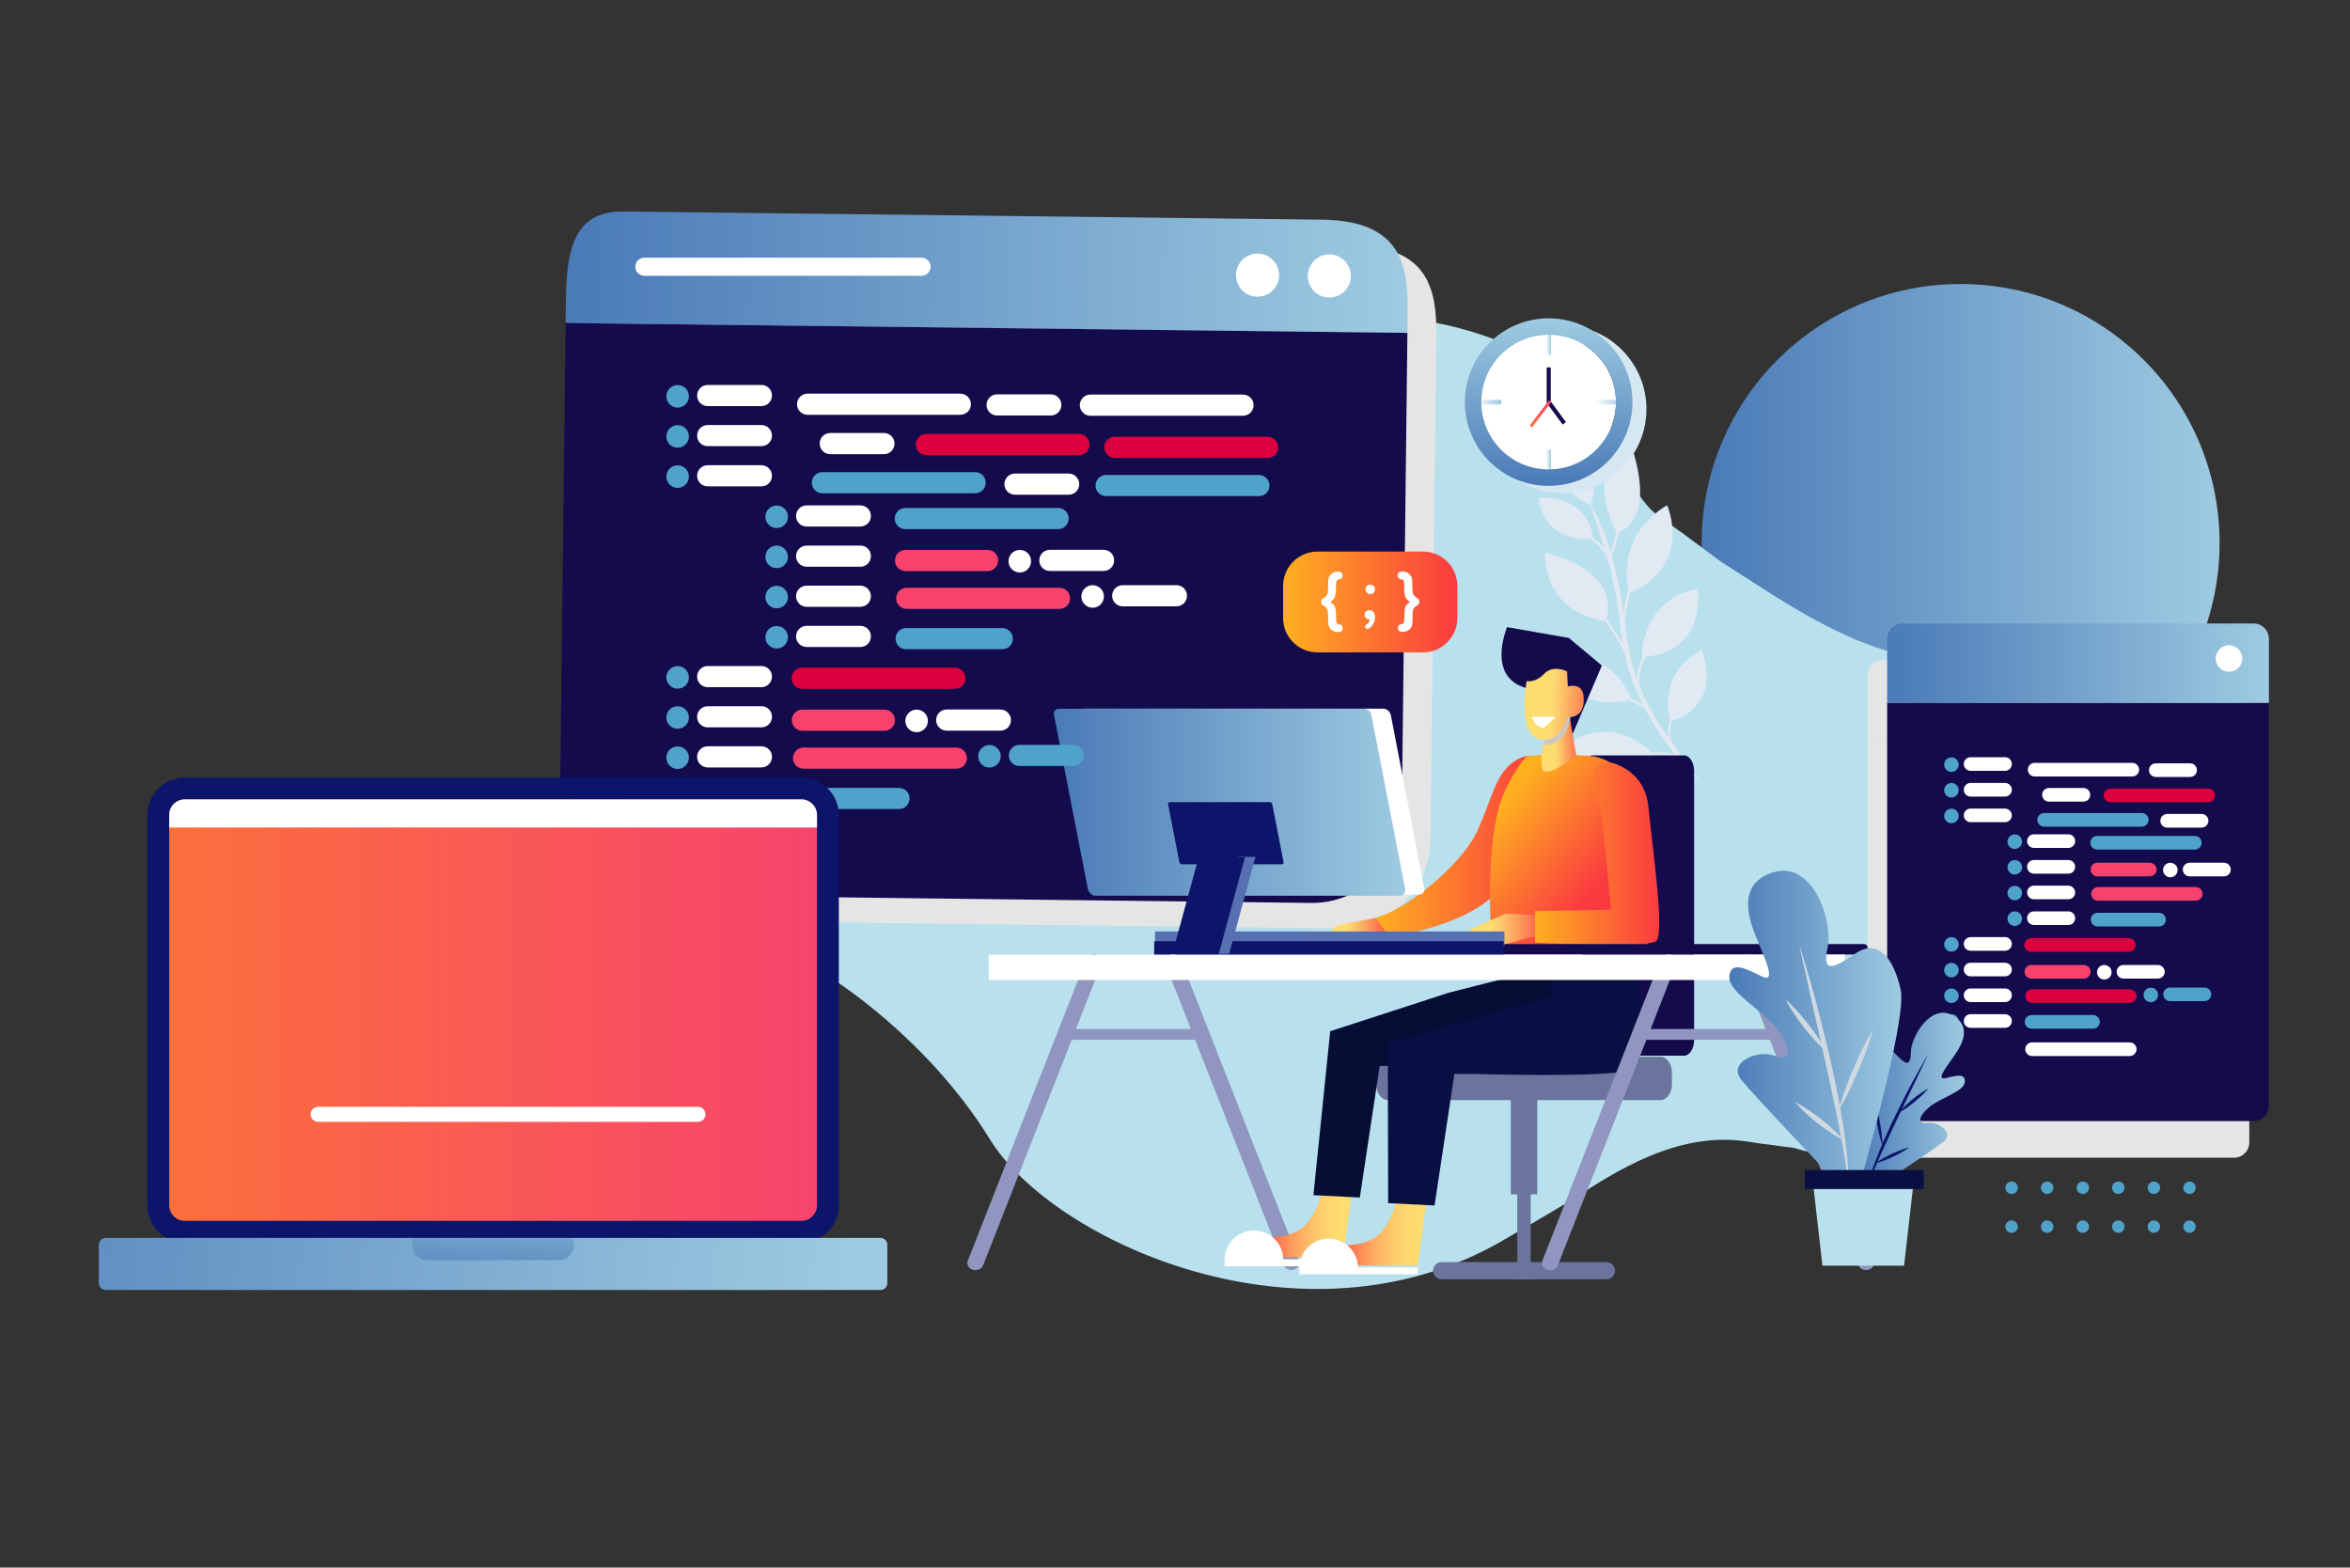 <?xml version="1.0" encoding="utf-8"?><svg xmlns="http://www.w3.org/2000/svg" xmlns:xlink="http://www.w3.org/1999/xlink" version="1.1" id="Layer_1" x="0px" y="0px" viewBox="0 0 2000 1334" style="enable-background:new 0 0 2000 1334;transform: rotateX(318deg) rotateY(388deg) rotateZ(25deg) skewX(387deg);filter: drop-shadow( 56px 47px 16px rgba(0, 0, 0, .2));" xml:space="preserve">
<rect x="0" y="0" width="2000" height="1334" fill="#333333" stroke="none"/>
<style type="text/css">
	.st0{fill:url(#SVGID_1_);}
	.st1{fill:#B9E0ED;}
	.st2{fill:#E5E5E5;}
	.st3{fill:url(#SVGID_2_);}
	.st4{fill:#140B4C;}
	.st5{fill:#FFFFFF;}
	.st6{fill:#E1E9F3;}
	.st7{fill:#4FA2CA;}
	.st8{fill:url(#SVGID_3_);}
	.st9{fill:url(#SVGID_4_);}
	.st10{fill:#FFFFFF;stroke:#070606;stroke-miterlimit:10;}
	.st11{fill:url(#SVGID_5_);}
	.st12{fill:url(#SVGID_6_);}
	.st13{fill:#CDC9C1;}
	.st14{fill:url(#SVGID_7_);}
	.st15{fill:#D5E8F2;}
	.st16{fill:url(#SVGID_8_);}
	.st17{fill:url(#SVGID_9_);}
	.st18{fill:url(#SVGID_10_);}
	.st19{fill:url(#SVGID_11_);}
	.st20{fill:url(#SVGID_12_);}
	.st21{fill:url(#SVGID_13_);}
	.st22{fill:url(#SVGID_14_);}
	.st23{fill:url(#SVGID_15_);}
	.st24{fill:url(#SVGID_16_);}
	.st25{fill:#0D156A;}
	.st26{fill:#5670B2;}
	.st27{fill:#DB013F;}
	.st28{fill:#F7426E;}
	.st29{fill:#9096BF;}
	.st30{fill:#6B749C;}
	.st31{fill:url(#SVGID_17_);}
	.st32{fill:#060E35;}
	.st33{fill:url(#SVGID_18_);}
	.st34{fill:#080F42;}
	.st35{fill:url(#SVGID_19_);}
	.st36{clip-path:url(#SVGID_21_);fill:url(#SVGID_22_);}
	.st37{clip-path:url(#SVGID_21_);fill:#FFFFFF;}
	.st38{clip-path:url(#SVGID_21_);}
	.st39{fill:none;}
	.st40{fill:url(#SVGID_23_);}
	.st41{fill:url(#SVGID_24_);}
	.st42{fill:#CCCCCC;}
	.st43{clip-path:url(#SVGID_26_);fill:url(#SVGID_27_);}
	.st44{fill:url(#SVGID_28_);}
	.st45{fill:url(#SVGID_29_);}
	.st46{fill:url(#SVGID_30_);}
	.st47{fill:#D0D8E2;}
	.st48{fill:url(#SVGID_31_);}
	.st49{fill:url(#SVGID_32_);}
	.st50{fill:url(#SVGID_33_);}
	.st51{font-family:'SF Pro';}
	.st52{font-size:43.84px;}
	.st53{fill:url(#SVGID_34_);}
	.st54{fill:url(#SVGID_35_);}
	.st55{fill:url(#SVGID_36_);}
</style>
<linearGradient id="SVGID_1_" gradientUnits="userSpaceOnUse" x1="1448.116" y1="462.147" x2="1889.009" y2="462.147">
	<stop offset="0" style="stop-color:#4A7AB7"/>
	<stop offset="1" style="stop-color:#9ECBE1"/>
</linearGradient>
<circle class="st0" cx="1668.6" cy="462.1" r="220.4"/>

<path class="st1" d="M706.8,832c0,0,81.9,50.3,135.6,137.5c53.7,87.2,266.5,184.1,435.5,86.8c16.1-9.3,30.2-17.6,42.7-25  c6.3-3.7,12.1-7.2,17.6-10.5c40.3-26.7,84.7-52.6,134.2-50.7c5.5,0.2,11.1,0.8,16.7,1.7c6.2,1,12.4,1.9,18.7,2.6  c6.3,0.8,12.6,1.6,19,2.5c18.3,5.7,37.2,8,55.6,6.9c6.1-0.4,12.2-1.1,18.2-2.2c13.5-2.4,26.9-5.6,39.7-10.3  c4.3-1.6,8.4-3.4,12.6-5.3c4.9-2.2,9.5-4.8,14.1-7.6c4.5-2.8,8.9-5.9,13-9.3c4.6-3.9,9.1-8.1,13.4-12.4c4.3-4.3,8.5-8.8,12.6-13.4  c14.1-13,26.3-27.6,36.2-43.5c3.3-5.3,6.3-10.7,9.2-16.4c2.4-4.6,4.9-9.3,7.3-14c2.4-4.7,4.7-9.5,6.9-14.3  c3.1-5.8,5.7-11.7,7.9-17.6c2.1-6,3.8-12,5.1-18.1c11.4-63.7-4.1-135.6-50.7-181.6c-4.1-4.3-8.4-8.4-12.9-12.3  c-31.1-27.2-69.4-44.8-110.9-52.1c-5.7-1.8-11.3-3.8-16.8-5.9c-44.2-17.1-84.9-45.5-124-70.4c-3.4-2.6-6.8-5.1-10.1-7.6  c-13.4-10.1-26.7-19.8-40.9-29.8c-4.7-3.4-8.9-7.2-12.4-11.9c-3.6-4.3-6.6-9-9-14.2c-2.1-4.5-3.9-9.1-5.7-13.7  c-1.8-4.6-3.5-9.1-5.3-13.7c-4.1-12.7-9.9-24.8-17.2-35.8c-3.7-5.5-7.8-10.7-12.2-15.5c-3-3-6.1-5.8-9.3-8.5  c-4.7-3.6-9.3-7.3-14-10.8c-52-31.6-114.5-49.4-175.2-45.8c-6.2,0.7-12.3,1.5-18.4,2.4c-12.2,1.9-24.4,4.5-36.4,7.8  c-6.4,1.4-12.7,3.2-18.8,5.3c-42.9,15.1-78.2,50.5-91.1,96.1c-1.1,5.6-1.6,11.5-2,17.3c-0.2,3.9-0.4,7.8-0.7,11.6  c-5.6,31.9-29.6,55.3-54.7,74.8c-5,3.9-10.1,7.7-15.1,11.3c-2.7,2.9-6.2,4.3-9.6,5.8c-48.9,21.2-102.1,25.6-141.8,62.9  c-23.8,22.1-34.7,52.9-48.1,81.5c-1.6,3.7-3.1,7.5-4.5,11.2c-23.1,60.3-27.8,125-2.1,161.5"/>
<g style="&#10;">
	<path class="st2" d="M1147,208.5l-592.5-6.9c-42.1-0.5-48,33.7-48.5,75.8l-0.2,19.2l-4.8,409.8c-0.5,42.1,36.3,76.6,78.4,77.1   l560.8,6.6c42.1,0.5,76.7-33.2,77.2-75.3l4.8-409.8l0.2-19.2C1222.9,243.7,1214.3,208.5,1147,208.5z"/>
	<g style="&#10;">
		
			<linearGradient id="SVGID_2_" gradientUnits="userSpaceOnUse" x1="491.226" y1="26.117" x2="1207.659" y2="26.117" gradientTransform="matrix(1 1.170000e-02 -1.170000e-02 1 -8.939 195.246)">
			<stop offset="0" style="stop-color:#4A7AB7"/>
			<stop offset="1" style="stop-color:#9ECBE1"/>
		</linearGradient>
		<path class="st3" d="M1198,264.1c0.5-42.1-8.1-77.2-75.4-77.2l-592.5-6.9c-42.1-0.5-48,33.7-48.5,75.8l-0.2,19.2l716.4,8.4    L1198,264.1z"/>
		<path class="st4" d="M481.4,274.9l-4.8,409.8c-0.5,42.1,36.3,76.6,78.4,77.1l560.8,6.6c42.1,0.5,76.7-33.2,77.2-75.3l4.8-409.8    L481.4,274.9z"/>
	</g>
	<path class="st5" d="M1088.6,234.4c-0.1,10.1-8.4,18.2-18.6,18.1c-10.1-0.1-18.2-8.4-18.1-18.6c0.1-10.1,8.4-18.2,18.6-18.1   C1080.6,215.9,1088.7,224.3,1088.6,234.4z"/>
	<path class="st5" d="M1149.7,235.1c-0.1,10.1-8.4,18.2-18.6,18.1c-10.1-0.1-18.2-8.4-18.1-18.6c0.1-10.1,8.4-18.2,18.6-18.1   C1141.7,216.7,1149.8,225,1149.7,235.1z"/>
	<path class="st5" d="M792,227c0,4.3-3.5,7.7-7.7,7.7H548.4c-4.3,0-7.7-3.5-7.7-7.7l0,0c0-4.3,3.5-7.7,7.7-7.7h235.9   C788.6,219.3,792,222.7,792,227L792,227z"/>
</g>
<path class="st6" d="M1361.8,455.6c-0.8-2.7-1.6-5.3-2.3-7.7c-0.7-2.4-1.5-4.6-2.2-6.7c-0.7-2.1-1.3-4-1.9-5.7  c-0.8-2.2-1.5-4.1-2.1-5.7c-5.3-2.3-44.4-21.3-37.5-71.9c0,0,53.9,14.5,38.2,71.6c0.8,1.5,1.8,3.2,2.9,5.3c1.7,3.2,3.6,7.2,5.7,11.9  c1,2.3,2.1,4.8,3.2,7.5c1.2,2.6,1.8,5.6,2.8,8.5c0.7,2.3,1.5,4.8,2.2,7.3c0.8-2.7,1.8-6.1,2.9-9.7c0.5-1.8,1-3.5,1.5-5.2  c0.2-0.6,0.4-1.2,0.6-1.8c-28.4-55.7,10.5-80,10.5-80c22.3,61.7-0.5,76.5-8.1,79.5c-0.3,0.9-0.6,1.9-1,2.9c-0.5,1.6-1,3.4-1.5,5.1  c-1,3.5-2.1,7-2.9,9.7c-0.1,0.3-0.1,0.7-0.3,0.9c-0.2,0.3-0.3,0.5-0.5,0.8c-0.2,0.3-0.3,0.4-0.4,0.7c0.8,3,1.6,6,2.4,9.2  c0.4,1.7,0.9,3.5,1.4,5.3c0.4,1.8,0.8,3.6,1.2,5.5c0.8,3.7,1.6,7.5,2.4,11.3c0.7,3.9,1.4,7.7,1.9,11.7c0.3,1.9,0.5,3.8,0.8,5.7  c0.1-0.6,0.1-1.1,0.3-1.7c0.2-1,0.4-2,0.6-3.1c0.4-2.1,0.7-4.1,1.1-6.1c0.5-1.9,0.9-3.7,1.2-5.2c0.1-0.4,0.1-0.8,0.3-1.1  c0.2-0.3,0.3-0.6,0.5-0.9c0.1-0.3,0.3-0.5,0.4-0.7c-2.2-9.5-8.1-48.1,32.7-72.9c0,0,22.6,50.9-31.5,74.7c0,0.1,0,0.2,0,0.3  c0,0.4-0.2,0.7-0.3,1.1c-0.4,1.5-0.8,3.3-1.2,5.1c-0.3,1.9-0.7,3.9-1.1,6c-0.2,1-0.4,2-0.6,3c-0.2,1-0.3,2-0.4,2.9  c-0.2,1.9-0.4,3.7-0.5,5.3c-0.1,0.4,0,0.8-0.1,1.1c-0.1,0.2-0.1,0.4-0.2,0.6c1,7.4,1.9,14.8,3.4,22.1c0.7,4.1,1.7,8,2.6,12  c0.5,2,1.1,3.9,1.7,5.9c0.6,1.9,1.1,3.9,1.8,5.8c0.2,0.4,0.3,0.8,0.5,1.3c0-0.3,0.1-0.6,0.1-0.9c0.1-1.4,0.4-2.8,0.7-4.2  c0.2-1.5,0.7-2.9,1.1-4.5c0.5-1.5,1-3,1.6-4.5c0.6-1.3,1.2-2.7,1.9-4c-0.3,0-0.6,0-0.9,0.1c0,0-2-48.4,47.6-58.1  c0,0,7.8,53.3-44.1,57.8c-0.2,0.3-0.4,0.6-0.5,0.9c-0.8,1.3-1.3,2.7-2,4.1c-0.6,1.4-1,2.9-1.5,4.3c-0.3,1.5-0.8,2.9-1,4.3  c-0.3,1.4-0.5,2.8-0.7,4.1c-0.2,1.3-0.3,2.5-0.3,3.7c-0.1,0.6,0,1.1-0.1,1.6c0,0.1,0,0.1,0,0.2c0.6,1.7,1.3,3.4,2,5  c0.8,1.8,1.5,3.6,2.3,5.4c0.8,1.8,1.8,3.5,2.6,5.2c0.9,1.7,1.7,3.4,2.6,5.1c0.9,1.6,1.9,3.3,2.8,4.9c1.9,3.2,3.6,6.4,5.6,9.3  c2,3,3.8,5.8,5.7,8.6c0.5,0.6,0.9,1.3,1.4,1.9c-0.1-0.7-0.2-1.5-0.2-2.3c-0.2-3.4,0.2-6.7,0.8-9.2c0.1-0.3,0.1-0.6,0.2-0.9  c0.2-0.3,0.3-0.5,0.4-0.7c0.2-0.3,0.4-0.5,0.5-0.8c-1.4-4.9-10.3-41.5,26.8-60.1c0,0,19.9,44.8-25.7,60.4c0,0.3,0,0.6,0,1  c0,0.3,0,0.5,0,0.8c0,0.3-0.2,0.5-0.2,0.8c-0.5,2.3-1,5.4-0.8,8.6c0.1,1.6,0.3,3.1,0.6,4.5c0.1,0.7,0.4,1.4,0.5,2  c0,0.1,0.1,0.2,0.1,0.3c0.4,0.5,0.7,1,1.1,1.5c0.9,1.2,1.8,2.5,2.7,3.7c0.9,1.2,1.8,2.3,2.6,3.5c1.6,2.3,3.1,4.5,4.6,6.6  c2.8,4.2,5.5,7.7,7.7,10.6c4.4,5.8,6.8,9.2,6.8,9.2s-2.9-2.9-8-8.2c-2.5-2.6-5.7-5.8-9-9.6c-1.2-1.3-2.4-2.7-3.7-4.1  c-0.2,0-0.3,0-0.5,0c-0.3,0-0.6-0.1-0.9-0.1c-0.3,0-0.6-0.2-0.9-0.3c-0.6-0.2-1.2-0.5-1.9-0.7c-0.7-0.2-1.5-0.3-2.3-0.5  c-0.8-0.2-1.6-0.4-2.4-0.6c-0.8-0.1-1.7-0.2-2.5-0.3c-0.8-0.1-1.7-0.2-2.5-0.2c-0.8,0-1.7,0-2.5,0c-0.8,0-1.6,0.1-2.3,0.2  c-0.7,0.1-1.4,0.1-2,0.2c-0.3,0-0.6,0.2-0.9,0.2c-0.2,0-0.3,0-0.4,0c-7.1,5.1-41.2,26.4-80.2-2.7c0,0,38.3-39.7,80.5,0.5  c0.2,0,0.5-0.1,0.7-0.1c0.7-0.1,1.4-0.2,2.2-0.3c0.8-0.1,1.6-0.2,2.4-0.2c0.8,0,1.7,0,2.6,0c0.9-0.1,1.8,0.1,2.7,0.2  c0.9,0.1,1.8,0.2,2.7,0.3c0.9,0.1,1.7,0.4,2.6,0.6c0.8,0.2,1.6,0.4,2.4,0.6c0.4,0.1,0.7,0.2,1,0.3c-1.6-1.9-3-4.1-4.6-6.2  c-1.8-2.5-3.8-5.2-5.7-7.9c-1.8-2.8-3.8-5.8-5.7-8.8c-2-3-3.8-6.2-5.7-9.5c-0.9-1.6-1.9-3.3-2.9-5c-0.5-0.9-0.9-1.8-1.4-2.7  c-0.1,0-0.2,0-0.4,0c-0.2,0-0.4-0.2-0.6-0.3c-1.6-0.7-3.8-1.7-6-2.7c-2.2-1-4.4-2-6-2.7c-0.1-0.1-0.3-0.1-0.4-0.2  c-10.7,2.4-47.9,7.3-72.3-32.4c0,0,51-23.1,75.1,31.2c1.4,0.6,2.9,1.3,4.5,2c1.6,0.7,3.2,1.4,4.6,2.1c-0.8-1.7-1.7-3.3-2.5-5  c-0.8-1.8-1.6-3.7-2.4-5.5c-1.7-3.7-3-7.6-4.4-11.5c-0.7-1.9-1.3-3.9-1.9-5.9c-0.6-2-1.2-4-1.7-6c-0.7-3-1.4-6.1-2-9.1  c-0.2-0.3-0.3-0.6-0.5-0.9c-0.9-1.7-1.8-3.8-3.1-5.9c-1.2-2.1-2.5-4.4-3.9-6.6c-2.7-4.5-5.6-8.9-7.8-12.2c-0.3-0.4-0.6-0.8-0.8-1.2  c-0.1-0.2-0.2-0.4-0.3-0.7c-6-0.6-50.7-6.7-51.7-58.2c0,0,63.3,12.1,52.7,56.6c0,0,0.1,0.1,0.1,0.1c0.3,0.3,0.6,0.6,0.9,0.9  c0.3,0.3,0.5,0.8,0.8,1.2c2.2,3.3,5.1,7.7,7.9,12.2c1.4,2.2,2.7,4.6,3.9,6.7c0.1,0.2,0.2,0.3,0.2,0.5c-1.2-6.8-2-13.6-2.9-20.3  c-0.5-4.1-1.1-8-1.6-12c-0.6-3.9-1.3-7.9-1.9-11.7c-0.8-3.8-1.6-7.5-2.3-11.1c-0.4-1.8-0.8-3.6-1.1-5.4c-0.4-1.8-0.9-3.5-1.3-5.2  c-0.8-3.1-1.6-6-2.4-9c-0.4-0.7-0.8-1.5-1.4-2.2c-0.6-0.9-1.3-1.9-2-2.7c-0.7-0.9-1.4-1.8-2.2-2.6c-0.7-0.8-1.6-1.6-2.3-2.3  c-1.6-1.4-3.1-2.7-4.5-3.7c-0.3-0.3-0.7-0.4-1-0.7c-0.3-0.3-0.6-0.6-0.8-0.8c0,0,0,0,0-0.1c-9,0.6-38.9-0.3-44.2-34.9  c0,0,40.3-5.4,46.7,34.3c0.2,0.2,0.4,0.3,0.6,0.4c1.5,1,3.1,2.3,4.8,3.8c0.8,0.8,1.7,1.6,2.4,2.4c0.7,0.8,1.4,1.6,2,2.4  c-0.4-1.2-0.8-2.4-1.1-3.6C1363.6,461.1,1362.6,458.3,1361.8,455.6z"/>
<g>
	<g>
		<path class="st7" d="M1717.3,944.6c0,2.9-2.4,5.3-5.3,5.3c-2.9,0-5.3-2.4-5.3-5.3c0-2.9,2.4-5.3,5.3-5.3    C1714.9,939.2,1717.3,941.6,1717.3,944.6z"/>
		<path class="st7" d="M1747.6,944.6c0,2.9-2.4,5.3-5.3,5.3c-2.9,0-5.3-2.4-5.3-5.3c0-2.9,2.4-5.3,5.3-5.3    C1745.2,939.2,1747.6,941.6,1747.6,944.6z"/>
		<path class="st7" d="M1777.9,944.6c0,2.9-2.4,5.3-5.3,5.3c-2.9,0-5.3-2.4-5.3-5.3c0-2.9,2.4-5.3,5.3-5.3    C1775.5,939.2,1777.9,941.6,1777.9,944.6z"/>
		<path class="st7" d="M1808.1,944.6c0,2.9-2.4,5.3-5.3,5.3c-2.9,0-5.3-2.4-5.3-5.3c0-2.9,2.4-5.3,5.3-5.3    C1805.8,939.2,1808.1,941.6,1808.1,944.6z"/>
		<path class="st7" d="M1838.4,944.6c0,2.9-2.4,5.3-5.3,5.3c-2.9,0-5.3-2.4-5.3-5.3c0-2.9,2.4-5.3,5.3-5.3    C1836,939.2,1838.4,941.6,1838.4,944.6z"/>
		<path class="st7" d="M1868.7,944.6c0,2.9-2.4,5.3-5.3,5.3s-5.3-2.4-5.3-5.3c0-2.9,2.4-5.3,5.3-5.3S1868.7,941.6,1868.7,944.6z"/>
	</g>
	<g>
		<path class="st7" d="M1717.3,977.7c0,2.9-2.4,5.3-5.3,5.3c-2.9,0-5.3-2.4-5.3-5.3c0-2.9,2.4-5.3,5.3-5.3    C1714.9,972.3,1717.3,974.7,1717.3,977.7z"/>
		<path class="st7" d="M1747.6,977.7c0,2.9-2.4,5.3-5.3,5.3c-2.9,0-5.3-2.4-5.3-5.3c0-2.9,2.4-5.3,5.3-5.3    C1745.2,972.3,1747.6,974.7,1747.6,977.7z"/>
		<path class="st7" d="M1777.9,977.7c0,2.9-2.4,5.3-5.3,5.3c-2.9,0-5.3-2.4-5.3-5.3c0-2.9,2.4-5.3,5.3-5.3    C1775.5,972.3,1777.9,974.7,1777.9,977.7z"/>
		<path class="st7" d="M1808.1,977.7c0,2.9-2.4,5.3-5.3,5.3c-2.9,0-5.3-2.4-5.3-5.3c0-2.9,2.4-5.3,5.3-5.3    C1805.8,972.3,1808.1,974.7,1808.1,977.7z"/>
		<path class="st7" d="M1838.4,977.7c0,2.9-2.4,5.3-5.3,5.3c-2.9,0-5.3-2.4-5.3-5.3c0-2.9,2.4-5.3,5.3-5.3    C1836,972.3,1838.4,974.7,1838.4,977.7z"/>
		<path class="st7" d="M1868.7,977.7c0,2.9-2.4,5.3-5.3,5.3s-5.3-2.4-5.3-5.3c0-2.9,2.4-5.3,5.3-5.3S1868.7,974.7,1868.7,977.7z"/>
	</g>
	<g>
		<path class="st7" d="M1717.3,1010.8c0,2.9-2.4,5.3-5.3,5.3c-2.9,0-5.3-2.4-5.3-5.3c0-2.9,2.4-5.3,5.3-5.3    C1714.9,1005.5,1717.3,1007.8,1717.3,1010.8z"/>
		<path class="st7" d="M1747.6,1010.8c0,2.9-2.4,5.3-5.3,5.3c-2.9,0-5.3-2.4-5.3-5.3c0-2.9,2.4-5.3,5.3-5.3    C1745.2,1005.5,1747.6,1007.8,1747.6,1010.8z"/>
		<path class="st7" d="M1777.9,1010.8c0,2.9-2.4,5.3-5.3,5.3c-2.9,0-5.3-2.4-5.3-5.3c0-2.9,2.4-5.3,5.3-5.3    C1775.5,1005.5,1777.9,1007.8,1777.9,1010.8z"/>
		<path class="st7" d="M1808.1,1010.8c0,2.9-2.4,5.3-5.3,5.3c-2.9,0-5.3-2.4-5.3-5.3c0-2.9,2.4-5.3,5.3-5.3    C1805.8,1005.5,1808.1,1007.8,1808.1,1010.8z"/>
		<path class="st7" d="M1838.4,1010.8c0,2.9-2.4,5.3-5.3,5.3c-2.9,0-5.3-2.4-5.3-5.3c0-2.9,2.4-5.3,5.3-5.3    C1836,1005.5,1838.4,1007.8,1838.4,1010.8z"/>
		<path class="st7" d="M1868.7,1010.8c0,2.9-2.4,5.3-5.3,5.3s-5.3-2.4-5.3-5.3c0-2.9,2.4-5.3,5.3-5.3S1868.7,1007.8,1868.7,1010.8z"/>
	</g>
	<g>
		<path class="st7" d="M1717.3,1043.9c0,2.9-2.4,5.3-5.3,5.3c-2.9,0-5.3-2.4-5.3-5.3c0-2.9,2.4-5.3,5.3-5.3    C1714.9,1038.6,1717.3,1041,1717.3,1043.9z"/>
		<path class="st7" d="M1747.6,1043.9c0,2.9-2.4,5.3-5.3,5.3c-2.9,0-5.3-2.4-5.3-5.3c0-2.9,2.4-5.3,5.3-5.3    C1745.2,1038.6,1747.6,1041,1747.6,1043.9z"/>
		<path class="st7" d="M1777.9,1043.9c0,2.9-2.4,5.3-5.3,5.3c-2.9,0-5.3-2.4-5.3-5.3c0-2.9,2.4-5.3,5.3-5.3    C1775.5,1038.6,1777.9,1041,1777.9,1043.9z"/>
		<path class="st7" d="M1808.1,1043.9c0,2.9-2.4,5.3-5.3,5.3c-2.9,0-5.3-2.4-5.3-5.3c0-2.9,2.4-5.3,5.3-5.3    C1805.8,1038.6,1808.1,1041,1808.1,1043.9z"/>
		<path class="st7" d="M1838.4,1043.9c0,2.9-2.4,5.3-5.3,5.3c-2.9,0-5.3-2.4-5.3-5.3c0-2.9,2.4-5.3,5.3-5.3    C1836,1038.6,1838.4,1041,1838.4,1043.9z"/>
		<path class="st7" d="M1868.7,1043.9c0,2.9-2.4,5.3-5.3,5.3s-5.3-2.4-5.3-5.3c0-2.9,2.4-5.3,5.3-5.3S1868.7,1041,1868.7,1043.9z"/>
	</g>
</g>
<path class="st4" d="M1441.8,884.9c0,7.5-3.8,13.5-8.5,13.5h-77.8c-4.7,0-8.5-6.1-8.5-13.5V656.4c0-7.5,3.8-13.5,8.5-13.5h77.8  c4.7,0,8.5,6,8.5,13.5V884.9z"/>
<path class="st4" d="M1338.4,624.7l24.9-58.3l-28.1-23.5l-52.6-9.2c0,0-18.8,44.4,18.7,52.4"/>
<g>
	<linearGradient id="SVGID_3_" gradientUnits="userSpaceOnUse" x1="1170.665" y1="720.365" x2="1310.723" y2="720.365">
		<stop offset="0" style="stop-color:#FEB01F"/>
		<stop offset="1" style="stop-color:#FA3A40"/>
	</linearGradient>
	<path class="st8" d="M1281.8,654c-11,12.1-15.5,35.5-25.9,55.9c-14.5,28.3-60.8,65.4-85.2,71.1l9,16.4c0,0,72.4-7.6,99.5-44.2   c20.7-27.8,41.1-97.9,26.8-108.9C1302.6,641.7,1291.3,643.4,1281.8,654z"/>
	<linearGradient id="SVGID_4_" gradientUnits="userSpaceOnUse" x1="1128.828" y1="792.787" x2="1186.845" y2="792.787">
		<stop offset="0.296" style="stop-color:#FDDC70"/>
		<stop offset="0.404" style="stop-color:#FDC96B"/>
		<stop offset="0.622" style="stop-color:#FC995C"/>
		<stop offset="0.928" style="stop-color:#FB4C45"/>
		<stop offset="1" style="stop-color:#FA3A40"/>
	</linearGradient>
	<path class="st9" d="M1170.7,781.1l-27.2,5.3c0,0-8.4,1.7-9.4,3.8c-1,2.1-5.2,14.3-5.2,14.3l58-1.2"/>
	<polyline class="st10" points="1171.9,795.1 1168.3,801 1156.5,802.2  "/>
</g>
<linearGradient id="SVGID_5_" gradientUnits="userSpaceOnUse" x1="1273.886" y1="691.998" x2="1357.064" y2="757.198">
	<stop offset="0" style="stop-color:#FEB01F"/>
	<stop offset="1" style="stop-color:#FA3A40"/>
</linearGradient>
<path class="st11" d="M1403.5,807.1c0,0-32.8-103.9-23.1-144.8c0,0-3.2-18.8-33.4-19.4c0,0-7.2-0.2-10-0.8  c-7.4-1.6-37.8,1.4-37.8,1.4s-15.4,17.4-22.8,41.2c-13.1,42.4-6.8,122.6-6.8,122.6l25.5-0.1l41.5-0.2c0.1,1.1,0.1,1.6,0.1,1.6  L1403.5,807.1z"/>
<g>
	
		<linearGradient id="SVGID_6_" gradientUnits="userSpaceOnUse" x1="1833.072" y1="630.436" x2="1796.597" y2="628.691" gradientTransform="matrix(-1 0 0 1 3145.262 0)">
		<stop offset="0.296" style="stop-color:#FDDC70"/>
		<stop offset="0.404" style="stop-color:#FDC96B"/>
		<stop offset="0.622" style="stop-color:#FC995C"/>
		<stop offset="0.928" style="stop-color:#FB4C45"/>
		<stop offset="1" style="stop-color:#FA3A40"/>
	</linearGradient>
	<path class="st12" d="M1334.7,602.8l6.7,39.9c0,0-18.2,15.7-26.8,13.9c-7.1-1.5,1.9-40,1.9-40L1334.7,602.8z"/>
	<path class="st13" d="M1313.5,634.1c0,0,20,2,23.1-25.2l3.4-2.8l-14.2-0.7l-10.9,15.6L1313.5,634.1z"/>
	
		<linearGradient id="SVGID_7_" gradientUnits="userSpaceOnUse" x1="1860.206" y1="597.955" x2="1779.363" y2="601.411" gradientTransform="matrix(-1 0 0 1 3145.262 0)">
		<stop offset="0.436" style="stop-color:#FDDC70"/>
		<stop offset="0.522" style="stop-color:#FDC96B"/>
		<stop offset="0.697" style="stop-color:#FC995C"/>
		<stop offset="0.942" style="stop-color:#FB4C45"/>
		<stop offset="1" style="stop-color:#FA3A40"/>
	</linearGradient>
	<path class="st14" d="M1299.3,579.6c0,0-8.2,44.9,10.4,49.3c18.6,4.5,24.6-18.6,24.6-18.6s15.3,1.9,13.4-17.9   c-1.2-12.1-13.4-8.2-13.4-8.2l-0.6-12.8c0,0-11.8-6.1-19.5,2C1306.4,581.5,1299.3,579.6,1299.3,579.6z"/>
</g>
<path class="st5" d="M1324.3,609.9l-20.4,0.2c0,0,2.2,9.2,10.1,9.2"/>
<g>
	<path class="st15" d="M1380.3,398.6c27.9-27.9,27.9-73,0-100.9c-27.9-27.9-73-27.9-100.9,0c-27.8,27.9-27.8,73,0,100.9   C1307.3,426.5,1352.4,426.5,1380.3,398.6z M1289.4,307.7c22.4-22.4,58.6-22.4,81,0c22.4,22.4,22.4,58.6,0,81   c-22.4,22.4-58.6,22.4-81,0C1267,366.3,1267,330.1,1289.4,307.7z"/>
	<path class="st5" d="M1375.3,342.2c0,31.6-25.6,57.3-57.3,57.3c-31.6,0-57.3-25.6-57.3-57.3c0-31.6,25.6-57.3,57.3-57.3   C1349.6,285,1375.3,310.6,1375.3,342.2z"/>
	<g>
		<linearGradient id="SVGID_8_" gradientUnits="userSpaceOnUse" x1="1316.006" y1="290.878" x2="1320.028" y2="290.878">
			<stop offset="0" style="stop-color:#FFFFFF"/>
			<stop offset="1" style="stop-color:#9ECBE1"/>
		</linearGradient>
		<rect x="1316" y="279.8" class="st16" width="4" height="22.2"/>
		<linearGradient id="SVGID_9_" gradientUnits="userSpaceOnUse" x1="1316.006" y1="393.574" x2="1320.028" y2="393.574">
			<stop offset="0" style="stop-color:#FFFFFF"/>
			<stop offset="1" style="stop-color:#9ECBE1"/>
		</linearGradient>
		<rect x="1316" y="382.5" class="st17" width="4" height="22.2"/>
	</g>
	<g>
		<linearGradient id="SVGID_10_" gradientUnits="userSpaceOnUse" x1="1358.25" y1="342.226" x2="1380.484" y2="342.226">
			<stop offset="0" style="stop-color:#FFFFFF"/>
			<stop offset="1" style="stop-color:#9ECBE1"/>
		</linearGradient>
		<rect x="1358.2" y="340.2" class="st18" width="22.2" height="4"/>
		<linearGradient id="SVGID_11_" gradientUnits="userSpaceOnUse" x1="1255.552" y1="342.226" x2="1277.789" y2="342.226">
			<stop offset="0" style="stop-color:#FFFFFF"/>
			<stop offset="1" style="stop-color:#9ECBE1"/>
		</linearGradient>
		<rect x="1255.6" y="340.2" class="st19" width="22.2" height="4"/>
	</g>
	<linearGradient id="SVGID_12_" gradientUnits="userSpaceOnUse" x1="1318.017" y1="413.541" x2="1318.017" y2="270.913">
		<stop offset="0" style="stop-color:#4A7AB7"/>
		<stop offset="1" style="stop-color:#9ECBE1"/>
	</linearGradient>
	<path class="st20" d="M1318,270.9c-39.4,0-71.3,31.9-71.3,71.3c0,39.4,31.9,71.3,71.3,71.3c39.4,0,71.3-31.9,71.3-71.3   C1389.3,302.8,1357.4,270.9,1318,270.9z M1318,399.5c-31.6,0-57.3-25.6-57.3-57.3c0-31.6,25.6-57.3,57.3-57.3   c31.6,0,57.3,25.6,57.3,57.3C1375.3,373.9,1349.6,399.5,1318,399.5z"/>
	<g>
		<polygon class="st4" points="1329.9,361.3 1316.3,342.8 1316.3,312.7 1319.8,312.7 1319.8,341.6 1332.7,359.2   "/>
	</g>
	<g>
		<linearGradient id="SVGID_13_" gradientUnits="userSpaceOnUse" x1="1302.169" y1="352.118" x2="1320.028" y2="352.118">
			<stop offset="0.105" style="stop-color:#FC6F3D"/>
			<stop offset="0.954" style="stop-color:#F7426E"/>
		</linearGradient>
		<path class="st21" d="M1303.5,363.3c-0.3,0-0.6-0.1-0.8-0.3c-0.6-0.4-0.7-1.3-0.2-1.8l15.2-19.8c0.4-0.6,1.3-0.7,1.8-0.2    c0.6,0.4,0.7,1.3,0.2,1.8l-15.2,19.8C1304.3,363.2,1303.9,363.3,1303.5,363.3z"/>
	</g>
</g>
<linearGradient id="SVGID_14_" gradientUnits="userSpaceOnUse" x1="1246.883" y1="791.061" x2="1321.912" y2="791.061">
	<stop offset="0.296" style="stop-color:#FDDC70"/>
	<stop offset="0.404" style="stop-color:#FDC96B"/>
	<stop offset="0.622" style="stop-color:#FC995C"/>
	<stop offset="0.928" style="stop-color:#FB4C45"/>
	<stop offset="1" style="stop-color:#FA3A40"/>
</linearGradient>
<path class="st22" d="M1308.3,778.9l-26.6-1.4c0,0-29.4,12.6-31.2,14c-1.8,1.4-3.2,10.8-3.2,10.8s-2.2,0.4,3.6,0.7  c5.7,0.4,26.2,1.8,26.2,1.8s22.6-6.8,26.2-7.2c3.6-0.4,18.7,0,18.7,0"/>
<linearGradient id="SVGID_15_" gradientUnits="userSpaceOnUse" x1="1306.365" y1="726.319" x2="1412.114" y2="726.319">
	<stop offset="0" style="stop-color:#FEB01F"/>
	<stop offset="1" style="stop-color:#FA3A40"/>
</linearGradient>
<path class="st23" d="M1369.3,648.6c0,0,30.6,4.8,33.7,38.8c2.7,29.3,14.1,106.9,6.6,113.4c-7.5,6.5-103.2,1.4-103.2,1.4v-26.9  l64.9-1.1l-8.8-87.2C1362.5,687,1342.3,650.8,1369.3,648.6z"/>
<path class="st4" d="M1590,809.2c0,2-1.7,3.1-3.7,3.1h-511.1c-2,0-3.6-1.1-3.6-3.1v-1.8c0-2,1.6-4,3.6-4h511.1c2,0,3.7,2,3.7,4  V809.2z"/>
<g>
	<path class="st5" d="M1212.1,756c0.6,2.9-1.3,5.3-4.2,5.3h-255c-2.9,0-5.7-2.4-6.3-5.3l-28.4-147.4c-0.6-2.9,1.3-5.5,4.2-5.5h255   c2.9,0,5.7,2.6,6.3,5.5L1212.1,756z"/>
	
		<linearGradient id="SVGID_16_" gradientUnits="userSpaceOnUse" x1="-3314.55" y1="682.712" x2="-3015.381" y2="682.712" gradientTransform="matrix(1 0 0 1 4211.406 0)">
		<stop offset="0" style="stop-color:#4A7AB7"/>
		<stop offset="1" style="stop-color:#9ECBE1"/>
	</linearGradient>
	<path class="st24" d="M1195.9,756.4c0.6,2.9-1.4,5.9-4.3,5.9H932.2c-2.9,0-5.8-2.9-6.4-5.9L897,608.3c-0.6-2.9,1.4-5.1,4.3-5.1   h259.4c3,0,5.8,2.1,6.4,5.1L1195.9,756.4z"/>
	<path class="st25" d="M1092.4,733.7c0.2,1-0.4,1.8-1.4,1.8h-85.2c-1,0-1.9-0.9-2.1-1.8l-9.6-49.3c-0.2-1,0.4-1.8,1.4-1.8h85.2   c1,0,1.9,0.8,2.1,1.8L1092.4,733.7z"/>
	<rect x="983" y="792.7" class="st26" width="297.4" height="12.5"/>
	<rect x="982.3" y="801" class="st25" width="297.4" height="12.5"/>
	<polyline class="st26" points="1046.1,811.7 1068.5,729.2 1053.9,729.2 1031.4,811.8  "/>
	<polygon class="st25" points="1019,733.7 997.6,812.2 1037.1,812.2 1059.6,729.5 1020.4,728.9  "/>
</g>
<g>
	<path class="st5" d="M826.3,344c0,5-4,9-9,9H687.3c-5,0-9-4-9-9l0,0c0-5,4-9,9-9h129.9C822.2,335,826.3,339,826.3,344L826.3,344z"/>
	<path class="st5" d="M1066.9,344.8c0,5-4,9-9,9H928c-5,0-9-4-9-9l0,0c0-5,4-9,9-9h129.9C1062.9,335.8,1066.9,339.8,1066.9,344.8   L1066.9,344.8z"/>
	<path class="st5" d="M903.3,344.6c0,5-4,9-9,9h-45.7c-5,0-9-4-9-9l0,0c0-5,4-9,9-9h45.7C899.2,335.6,903.3,339.6,903.3,344.6   L903.3,344.6z"/>
	<path class="st5" d="M761.3,377.5c0,5-4,9-9,9h-45.7c-5,0-9-4-9-9l0,0c0-5,4-9,9-9h45.7C757.3,368.5,761.3,372.5,761.3,377.5   L761.3,377.5z"/>
	<path class="st5" d="M918.5,412c0,5-4,9-9,9h-45.7c-5,0-9-4-9-9l0,0c0-5,4-9,9-9h45.7C914.5,403,918.5,407,918.5,412L918.5,412z"/>
	<path class="st27" d="M927.3,378.3c0,5-4,9-9,9H788.4c-5,0-9-4-9-9l0,0c0-5,4-9,9-9h129.9C923.3,369.3,927.3,373.3,927.3,378.3   L927.3,378.3z"/>
	<path class="st28" d="M849.5,477c0,5-4,9-9,9h-69.8c-5,0-9-4-9-9l0,0c0-5,4-9,9-9h69.8C845.5,467.9,849.5,472,849.5,477L849.5,477z   "/>
	<path class="st27" d="M1087.8,380.7c0,5-4,9-9,9H948.8c-5,0-9-4-9-9l0,0c0-5,4-9,9-9h129.9C1083.7,371.7,1087.8,375.7,1087.8,380.7   L1087.8,380.7z"/>
	<path class="st7" d="M838.9,410.8c0,5-4,9-9,9H699.9c-5,0-9-4-9-9l0,0c0-5,4-9,9-9h129.9C834.9,401.7,838.9,405.8,838.9,410.8   L838.9,410.8z"/>
	<path class="st7" d="M909.5,441.3c0,5-4,9-9,9H770.5c-5,0-9-4-9-9l0,0c0-5,4-9,9-9h129.9C905.5,432.2,909.5,436.3,909.5,441.3   L909.5,441.3z"/>
	<path class="st7" d="M862,543.5c0,5-4,9-9,9h-81.8c-5,0-9-4-9-9l0,0c0-5,4-9,9-9h81.8C857.9,534.5,862,538.5,862,543.5L862,543.5z"/>
	<path class="st28" d="M910.7,509.2c0,5-4,9-9,9H771.7c-5,0-9-4-9-9l0,0c0-5,4-9,9-9h129.9C906.7,500.2,910.7,504.3,910.7,509.2   L910.7,509.2z"/>
	<path class="st7" d="M1080.4,413.2c0,5-4,9-9,9H941.4c-5,0-9-4-9-9l0,0c0-5,4-9,9-9h129.9C1076.3,404.2,1080.4,408.2,1080.4,413.2   L1080.4,413.2z"/>
	<g>
		<path class="st5" d="M657,336.6c0,5-4,9-9,9h-45.7c-5,0-9-4-9-9l0,0c0-5,4-9,9-9H648C653,327.5,657,331.6,657,336.6L657,336.6z"/>
		<path class="st7" d="M586.3,337.3c0,5.3-4.3,9.6-9.6,9.6c-5.3,0-9.6-4.3-9.6-9.6c0-5.3,4.3-9.6,9.6-9.6    C582,327.6,586.3,331.9,586.3,337.3z"/>
	</g>
	<g>
		<path class="st5" d="M657,370.7c0,5-4,9-9,9h-45.7c-5,0-9-4-9-9l0,0c0-5,4-9,9-9H648C653,361.7,657,365.8,657,370.7L657,370.7z"/>
		<path class="st7" d="M586.3,371.4c0,5.3-4.3,9.6-9.6,9.6c-5.3,0-9.6-4.3-9.6-9.6c0-5.3,4.3-9.6,9.6-9.6    C582,361.8,586.3,366.1,586.3,371.4z"/>
	</g>
	<g>
		<path class="st5" d="M657,404.9c0,5-4,9-9,9h-45.7c-5,0-9-4-9-9l0,0c0-5,4-9,9-9H648C653,395.9,657,399.9,657,404.9L657,404.9z"/>
		<path class="st7" d="M586.3,405.6c0,5.3-4.3,9.6-9.6,9.6c-5.3,0-9.6-4.3-9.6-9.6c0-5.3,4.3-9.6,9.6-9.6    C582,396,586.3,400.3,586.3,405.6z"/>
	</g>
	<g>
		<path class="st5" d="M741.2,439.1c0,5-4,9-9,9h-45.7c-5,0-9-4-9-9l0,0c0-5,4-9,9-9h45.7C737.2,430.1,741.2,434.1,741.2,439.1    L741.2,439.1z"/>
		<path class="st7" d="M670.6,439.8c0,5.3-4.3,9.6-9.6,9.6c-5.3,0-9.6-4.3-9.6-9.6c0-5.3,4.3-9.6,9.6-9.6    C666.2,430.1,670.6,434.5,670.6,439.8z"/>
	</g>
	<g>
		<path class="st5" d="M741.2,473.3c0,5-4,9-9,9h-45.7c-5,0-9-4-9-9l0,0c0-5,4-9,9-9h45.7C737.2,464.2,741.2,468.3,741.2,473.3    L741.2,473.3z"/>
		<path class="st7" d="M670.6,473.9c0,5.3-4.3,9.6-9.6,9.6c-5.3,0-9.6-4.3-9.6-9.6c0-5.3,4.3-9.6,9.6-9.6    C666.2,464.3,670.6,468.6,670.6,473.9z"/>
	</g>
	<g>
		<path class="st5" d="M948.2,476.9c0,5-4,9-9,9h-45.7c-5,0-9-4-9-9l0,0c0-5,4-9,9-9h45.7C944.2,467.8,948.2,471.9,948.2,476.9    L948.2,476.9z"/>
		<path class="st5" d="M877.5,477.6c0,5.3-4.3,9.6-9.6,9.6c-5.3,0-9.6-4.3-9.6-9.6c0-5.3,4.3-9.6,9.6-9.6    C873.2,467.9,877.5,472.2,877.5,477.6z"/>
	</g>
	<g>
		<path class="st5" d="M1010.2,507c0,5-4,9-9,9h-45.7c-5,0-9-4-9-9l0,0c0-5,4-9,9-9h45.7C1006.1,497.9,1010.2,502,1010.2,507    L1010.2,507z"/>
		<path class="st5" d="M939.5,507.6c0,5.3-4.3,9.6-9.6,9.6c-5.3,0-9.6-4.3-9.6-9.6c0-5.3,4.3-9.6,9.6-9.6    C935.2,498,939.5,502.3,939.5,507.6z"/>
	</g>
	<path class="st28" d="M761.7,612.9c0,5-4,9-9,9h-69.8c-5,0-9-4-9-9l0,0c0-5,4-9,9-9h69.8C757.7,603.9,761.7,607.9,761.7,612.9   L761.7,612.9z"/>
	<path class="st27" d="M821.7,577.2c0,5-4,9-9,9H682.7c-5,0-9-4-9-9l0,0c0-5,4-9,9-9h129.9C817.6,568.2,821.7,572.2,821.7,577.2   L821.7,577.2z"/>
	<path class="st7" d="M774.1,679.5c0,5-4,9-9,9h-81.8c-5,0-9-4-9-9l0,0c0-5,4-9,9-9h81.8C770.1,670.5,774.1,674.5,774.1,679.5   L774.1,679.5z"/>
	<path class="st28" d="M822.9,645.2c0,5-4,9-9,9H683.9c-5,0-9-4-9-9l0,0c0-5,4-9,9-9h129.9C818.8,636.2,822.9,640.2,822.9,645.2   L822.9,645.2z"/>
	<g>
		<path class="st5" d="M860.4,612.8c0,5-4,9-9,9h-45.7c-5,0-9-4-9-9l0,0c0-5,4-9,9-9h45.7C856.3,603.8,860.4,607.9,860.4,612.8    L860.4,612.8z"/>
		<path class="st5" d="M789.7,613.5c0,5.3-4.3,9.6-9.6,9.6c-5.3,0-9.6-4.3-9.6-9.6c0-5.3,4.3-9.6,9.6-9.6    C785.4,603.9,789.7,608.2,789.7,613.5z"/>
	</g>
	<g>
		<path class="st7" d="M922.3,642.9c0,5-4,9-9,9h-45.7c-5,0-9-4-9-9l0,0c0-5,4-9,9-9h45.7C918.3,633.9,922.3,637.9,922.3,642.9    L922.3,642.9z"/>
		<path class="st7" d="M851.7,643.6c0,5.3-4.3,9.6-9.6,9.6c-5.3,0-9.6-4.3-9.6-9.6c0-5.3,4.3-9.6,9.6-9.6    C847.3,634,851.7,638.3,851.7,643.6z"/>
	</g>
	<g>
		<path class="st5" d="M741.2,507.4c0,5-4,9-9,9h-45.7c-5,0-9-4-9-9l0,0c0-5,4-9,9-9h45.7C737.2,498.4,741.2,502.5,741.2,507.4    L741.2,507.4z"/>
		<path class="st7" d="M670.6,508.1c0,5.3-4.3,9.6-9.6,9.6c-5.3,0-9.6-4.3-9.6-9.6c0-5.3,4.3-9.6,9.6-9.6    C666.2,498.5,670.6,502.8,670.6,508.1z"/>
	</g>
	<g>
		<path class="st5" d="M741.2,541.6c0,5-4,9-9,9h-45.7c-5,0-9-4-9-9l0,0c0-5,4-9,9-9h45.7C737.2,532.6,741.2,536.6,741.2,541.6    L741.2,541.6z"/>
		<path class="st7" d="M670.6,542.3c0,5.3-4.3,9.6-9.6,9.6c-5.3,0-9.6-4.3-9.6-9.6c0-5.3,4.3-9.6,9.6-9.6    C666.2,532.7,670.6,537,670.6,542.3z"/>
	</g>
	<g>
		<path class="st5" d="M657,575.8c0,5-4,9-9,9h-45.7c-5,0-9-4-9-9l0,0c0-5,4-9,9-9H648C653,566.8,657,570.8,657,575.8L657,575.8z"/>
		<path class="st7" d="M586.3,576.5c0,5.3-4.3,9.6-9.6,9.6c-5.3,0-9.6-4.3-9.6-9.6c0-5.3,4.3-9.6,9.6-9.6    C582,566.8,586.3,571.2,586.3,576.5z"/>
	</g>
	<g>
		<path class="st5" d="M657,610c0,5-4,9-9,9h-45.7c-5,0-9-4-9-9l0,0c0-5,4-9,9-9H648C653,600.9,657,605,657,610L657,610z"/>
		<circle class="st7" cx="576.7" cy="610.6" r="9.6"/>
	</g>
	<g>
		<path class="st5" d="M657,644.1c0,5-4,9-9,9h-45.7c-5,0-9-4-9-9l0,0c0-5,4-9,9-9H648C653,635.1,657,639.1,657,644.1L657,644.1z"/>
		<circle class="st7" cx="576.7" cy="644.8" r="9.6"/>
	</g>
	<g>
		<path class="st5" d="M657,678.3c0,5-4,9-9,9h-45.7c-5,0-9-4-9-9l0,0c0-5,4-9,9-9H648C653,669.3,657,673.3,657,678.3L657,678.3z"/>
		<path class="st7" d="M586.3,679c0,5.3-4.3,9.6-9.6,9.6c-5.3,0-9.6-4.3-9.6-9.6c0-5.3,4.3-9.6,9.6-9.6    C582,669.4,586.3,673.7,586.3,679z"/>
	</g>
</g>
<g>
	<g>
		<g>
			<path class="st29" d="M830.2,1080.9c2.9,0,5.5-1.6,6.5-4.1l100.8-256.6c1.3-3.2-0.6-6.7-4.2-7.8c-3.6-1.1-7.6,0.6-8.8,3.8     l-100.8,256.6c-1.3,3.2,0.6,6.7,4.2,7.8C828.7,1080.8,829.5,1080.9,830.2,1080.9z"/>
		</g>
		<g>
			<path class="st29" d="M998.2,812c2.9,0,5.5,1.6,6.5,4.1l100.8,256.6c1.3,3.2-0.6,6.7-4.2,7.8c-3.6,1.1-7.6-0.6-8.8-3.8     L991.7,820.2c-1.3-3.2,0.6-6.7,4.2-7.8C996.7,812.1,997.5,812,998.2,812z"/>
		</g>
		<rect x="907.5" y="875.7" class="st29" width="118.6" height="9.2"/>
	</g>
	<path class="st30" d="M1171.3,923c0,7.3,4.5,13.2,10,13.2h231.6c5.5,0,10-5.9,10-13.2v-10.5c0-7.3-4.5-13.2-10-13.2h-231.6   c-5.5,0-10,5.9-10,13.2V923z"/>
	<g>
		
			<linearGradient id="SVGID_17_" gradientUnits="userSpaceOnUse" x1="1938.005" y1="1036.399" x2="2017.163" y2="1036.399" gradientTransform="matrix(-1 0 0 1 3088.594 0)">
			<stop offset="9.595919e-02" style="stop-color:#FDDC70"/>
			<stop offset="0.225" style="stop-color:#FDD76F"/>
			<stop offset="0.367" style="stop-color:#FDCA6B"/>
			<stop offset="0.516" style="stop-color:#FDB464"/>
			<stop offset="0.67" style="stop-color:#FC965A"/>
			<stop offset="0.826" style="stop-color:#FB6E4F"/>
			<stop offset="0.984" style="stop-color:#FA3F42"/>
			<stop offset="1" style="stop-color:#FA3A40"/>
		</linearGradient>
		<path class="st31" d="M1150.6,1014.5l-7.6,55.5h-69.8l-1.8-17.5c0,0,26.2,3.5,39.2-9.5c13-13,17.5-40.2,17.5-40.2"/>
		<path class="st32" d="M1328.8,820.4c0,0,16.8,78.2-7.6,84.1c-24.4,5.9-131,2.6-131,2.6h-16l-16.9,112l-39.5-2l14.3-139.5    l100.6-32.7"/>
		<path class="st5" d="M1042.3,1071.7c0.2-13.6,11.3-24.5,24.9-24.5c13.6,0,24.7,10.9,24.9,24.5h51v5.9h-100.9L1042.3,1071.7    L1042.3,1071.7z"/>
	</g>
	<g>
		
			<linearGradient id="SVGID_18_" gradientUnits="userSpaceOnUse" x1="1874.406" y1="1043.274" x2="1953.563" y2="1043.274" gradientTransform="matrix(-1 0 0 1 3088.594 0)">
			<stop offset="9.595919e-02" style="stop-color:#FDDC70"/>
			<stop offset="0.225" style="stop-color:#FDD76F"/>
			<stop offset="0.367" style="stop-color:#FDCA6B"/>
			<stop offset="0.516" style="stop-color:#FDB464"/>
			<stop offset="0.67" style="stop-color:#FC965A"/>
			<stop offset="0.826" style="stop-color:#FB6E4F"/>
			<stop offset="0.984" style="stop-color:#FA3F42"/>
			<stop offset="1" style="stop-color:#FA3A40"/>
		</linearGradient>
		<path class="st33" d="M1214.2,1021.4l-7.6,55.5h-69.8l-1.8-17.5c0,0,26.2,3.5,39.2-9.5c13-13,17.5-40.2,17.5-40.2"/>
		<path class="st34" d="M1392.4,827.2c0,0,16.8,78.2-7.6,84.1c-24.4,5.9-131,2.6-131,2.6h-16l-16.9,112l-39.5-2l-0.3-136.1l139-39.8    l-0.9-20.6"/>
		<path class="st5" d="M1105.9,1078.6c0.2-13.6,11.3-24.5,24.9-24.5c13.6,0,24.7,10.9,24.9,24.5h51v5.9h-100.9L1105.9,1078.6    L1105.9,1078.6z"/>
	</g>
	<g>
		<rect x="1285.8" y="930.7" class="st30" width="22.5" height="85.7"/>
		<rect x="1291.3" y="964.5" class="st30" width="11.4" height="124.1"/>
		<path class="st30" d="M1219.6,1081.4c0,4,3.3,7.3,7.3,7.3h140.3c4,0,7.3-3.3,7.3-7.3l0,0c0-4-3.3-7.3-7.3-7.3h-140.3    C1222.8,1074.1,1219.6,1077.4,1219.6,1081.4L1219.6,1081.4z"/>
	</g>
	<g>
		<g>
			<path class="st29" d="M1319.3,1080.9c2.9,0,5.5-1.6,6.5-4.1l100.8-256.6c1.3-3.2-0.6-6.7-4.3-7.8c-3.6-1.1-7.6,0.6-8.8,3.8     l-100.8,256.6c-1.3,3.2,0.6,6.7,4.2,7.8C1317.8,1080.8,1318.5,1080.9,1319.3,1080.9z"/>
		</g>
		<g>
			<path class="st29" d="M1487.3,812c2.9,0,5.5,1.6,6.5,4.1l100.8,256.6c1.3,3.2-0.6,6.7-4.2,7.8c-3.6,1.1-7.6-0.6-8.8-3.8     l-100.8-256.6c-1.3-3.2,0.6-6.7,4.2-7.8C1485.8,812.1,1486.6,812,1487.3,812z"/>
		</g>
		<rect x="1396.6" y="875.7" class="st29" width="118.6" height="9.2"/>
	</g>
	<rect x="841.5" y="812.4" class="st5" width="728.6" height="21.6"/>
</g>
<g>
	<linearGradient id="SVGID_19_" gradientUnits="userSpaceOnUse" x1="1091.87" y1="512.3" x2="1240.282" y2="512.3">
		<stop offset="0" style="stop-color:#FEB01F"/>
		<stop offset="1" style="stop-color:#FA3A40"/>
	</linearGradient>
	<path class="st35" d="M1240.3,525.9c0,16.2-13.1,29.3-29.3,29.3h-89.7c-16.2,0-29.3-13.1-29.3-29.3v-27.2   c0-16.2,13.1-29.3,29.3-29.3h89.7c16.2,0,29.3,13.1,29.3,29.3V525.9z"/>
	<g>
		<path class="st5" d="M1132.2,512.3c1.3,0.8,2.3,1.7,3,2.6c0.7,1,1.2,2.2,1.5,3.7c0.3,1.5,0.4,3.4,0.4,5.8c0,1.8,0,3.1,0.1,3.9    c0.1,0.8,0.2,1.5,0.5,1.9c0.2,0.4,0.5,0.7,0.9,0.9c0.3,0.1,0.9,0.3,1.7,0.4c0.7,0.1,1.2,0.4,1.7,1c0.4,0.6,0.7,1.3,0.7,2.2    c0,2.2-1.3,3.2-3.9,3.2c-1.6,0-3.1-0.3-4.3-1c-1.3-0.7-2.3-1.6-3-2.9c-0.7-1.2-1.1-2.7-1.1-4.3c-0.1-2.7-0.1-4.9-0.2-6.5    c-0.1-1.6-0.1-2.7-0.2-3.2c-0.3-1.2-0.7-2.1-1.2-2.7c-0.5-0.6-1.2-1.2-2.1-1.7c-0.8-0.5-1.4-1-1.8-1.4c-0.4-0.4-0.5-1.1-0.5-2    c0-1.3,0.5-2.3,1.6-3c1.3-0.8,2.2-1.5,2.7-2c0.5-0.6,0.9-1.3,1.1-2.2c0.2-0.9,0.4-1.8,0.4-2.9c0-1,0.1-3.6,0.2-7.5    c0.1-2.5,0.8-4.4,2.3-5.9c1.5-1.5,3.5-2.2,6-2.2c2.6,0,3.9,1.1,3.9,3.2c0,1-0.2,1.7-0.7,2.3c-0.4,0.6-1,0.9-1.7,1    c-1,0.1-1.8,0.4-2.2,0.6c-0.4,0.3-0.7,0.8-0.8,1.7c-0.1,0.8-0.2,2.4-0.2,4.8c0,2.3-0.2,4.2-0.4,5.7c-0.2,1.5-0.7,2.7-1.4,3.8    C1134.5,510.5,1133.5,511.5,1132.2,512.3z"/>
		<path class="st5" d="M1165.7,527.2c-1.2,0-2.2-0.4-3-1.1c-0.9-0.7-1.3-1.7-1.3-3c0-1.1,0.4-2.1,1.3-2.8c0.8-0.8,1.8-1.1,3-1.1    c0.9,0,1.6,0.2,2.3,0.7c0.7,0.5,1.2,1.1,1.6,2c0.4,0.9,0.6,2,0.6,3.3c0,1.8-0.4,3.4-1.1,5c-0.7,1.5-1.7,2.8-2.7,3.7    c-1.1,0.9-2.1,1.3-2.9,1.3c-0.6,0-1-0.2-1.3-0.5c-0.3-0.4-0.5-0.8-0.5-1.3c0-0.7,0.4-1.3,1.1-1.8    C1164.7,530.4,1165.7,529,1165.7,527.2z M1162.1,501.5c0-1.3,0.4-2.2,1.2-2.9c0.8-0.7,1.8-1,2.9-1c1.1,0,2,0.4,2.8,1.1    c0.8,0.7,1.2,1.7,1.2,2.9c0,1-0.4,1.9-1.2,2.8c-0.8,0.8-1.7,1.2-2.7,1.2c-0.7,0-1.4-0.2-2-0.5c-0.6-0.4-1.1-0.8-1.5-1.4    C1162.2,502.9,1162.1,502.2,1162.1,501.5z"/>
		<path class="st5" d="M1200,512.3c-1-0.6-1.7-1.2-2.4-1.9c-0.6-0.7-1.1-1.5-1.5-2.4c-0.4-0.9-0.7-2.1-0.8-3.4    c-0.2-1.3-0.2-2.8-0.2-4.6c0-1.7,0-3-0.1-3.9c-0.1-0.9-0.2-1.6-0.4-2c-0.2-0.4-0.5-0.7-0.9-0.8c-0.4-0.2-1-0.3-1.8-0.4    c-0.7-0.1-1.2-0.4-1.7-1c-0.5-0.6-0.7-1.3-0.7-2.3c0-2.1,1.3-3.2,3.9-3.2c1.7,0,3.1,0.3,4.4,1c1.3,0.7,2.2,1.6,3,2.9    c0.7,1.2,1.1,2.7,1.1,4.2c0.1,5.9,0.2,9.2,0.4,9.8c0.3,1.2,0.7,2.1,1.3,2.7c0.6,0.6,1.2,1.2,2,1.6c0.8,0.5,1.4,0.9,1.8,1.4    c0.4,0.5,0.6,1.2,0.6,2.1c0,1.3-0.5,2.3-1.5,2.9c-1.2,0.8-2.2,1.4-2.7,2c-0.6,0.6-1,1.3-1.2,2.2c-0.2,0.9-0.4,2.2-0.4,3.9    c0,1.7-0.1,3.9-0.1,6.5c-0.1,2.5-0.8,4.4-2.4,5.9c-1.5,1.5-3.6,2.2-6.1,2.2c-1.2,0-2.2-0.3-2.9-0.8c-0.7-0.6-1-1.4-1-2.4    c0-0.6,0.1-1.1,0.3-1.6c0.2-0.5,0.5-0.9,0.8-1.1c0.3-0.3,0.7-0.4,1.2-0.5c0.8-0.1,1.4-0.2,1.8-0.4c0.4-0.2,0.7-0.5,0.9-0.9    c0.2-0.4,0.3-1.1,0.4-2c0.1-0.9,0.1-2.1,0.1-3.8c0-2.5,0.2-4.4,0.4-5.8c0.2-1.4,0.7-2.6,1.4-3.6    C1197.6,514.1,1198.6,513.2,1200,512.3z"/>
	</g>
</g>
<g>
	<g>
		<path class="st25" d="M157.3,1057.6c-17.6,0-31.9-14.3-31.9-31.9V693.6c0-17.6,14.3-31.9,31.9-31.9H682    c17.6,0,31.9,14.3,31.9,31.9v332.1c0,17.6-14.3,31.9-31.9,31.9H157.3z"/>
		<g>
			<defs>
				<path id="SVGID_20_" d="M695.3,1025.7c0,7.3-5.9,13.3-13.3,13.3H157.3c-7.3,0-13.3-5.9-13.3-13.3V693.6      c0-7.3,5.9-13.3,13.3-13.3H682c7.3,0,13.3,5.9,13.3,13.3V1025.7z"/>
			</defs>
			<clipPath id="SVGID_21_">
				<use xlink:href="#SVGID_20_" style="overflow:visible;"/>
			</clipPath>
			<linearGradient id="SVGID_22_" gradientUnits="userSpaceOnUse" x1="69.3" y1="856.88" x2="752.782" y2="856.88">
				<stop offset="0.105" style="stop-color:#FC6F3D"/>
				<stop offset="0.954" style="stop-color:#F7426E"/>
			</linearGradient>
			<rect x="69.3" y="621.7" class="st36" width="683.5" height="470.3"/>
			<rect x="110.8" y="656.4" class="st37" width="619.1" height="47.8"/>
			<g class="st38">
				<circle class="st39" cx="427.9" cy="863.2" r="122.7"/>
			</g>
		</g>
	</g>
	<linearGradient id="SVGID_23_" gradientUnits="userSpaceOnUse" x1="-144.276" y1="998.648" x2="724.176" y2="1117.266">
		<stop offset="0" style="stop-color:#4A7AB7"/>
		<stop offset="1" style="stop-color:#9ECBE1"/>
	</linearGradient>
	<path class="st40" d="M755.2,1091.9c0,3.3-2.6,5.9-5.9,5.9H90c-3.3,0-5.9-2.6-5.9-5.9v-32.5c0-3.3,2.6-5.9,5.9-5.9h659.3   c3.3,0,5.9,2.6,5.9,5.9V1091.9z"/>
	<linearGradient id="SVGID_24_" gradientUnits="userSpaceOnUse" x1="417.719" y1="1102.515" x2="422.322" y2="998.954">
		<stop offset="0" style="stop-color:#4A7AB7"/>
		<stop offset="1" style="stop-color:#9ECBE1"/>
	</linearGradient>
	<path class="st41" d="M351.9,1053.7c-0.6,1.5-1,3.2-1,4.9v0.9c0,7.1,5.8,12.9,12.9,12.9h111.7c7.1,0,12.9-5.8,12.9-12.9v-0.9   c0-1.8-0.4-3.4-1-4.9H351.9z"/>
</g>

<path class="st5" d="M600.4,948.3c0,3.6-2.9,6.4-6.4,6.4H270.8c-3.6,0-6.4-2.9-6.4-6.4l0,0c0-3.6,2.9-6.4,6.4-6.4h323.1  C597.5,941.8,600.4,944.7,600.4,948.3L600.4,948.3z"/>

<g>
	<defs>
		<path id="SVGID_25_" d="M600.4,948.3c0,3.6-2.9,6.4-6.4,6.4H270.8c-3.6,0-6.4-2.9-6.4-6.4l0,0c0-3.6,2.9-6.4,6.4-6.4h323.1    C597.5,941.8,600.4,944.7,600.4,948.3L600.4,948.3z"/>
	</defs>
	<clipPath id="SVGID_26_">
		<use xlink:href="#SVGID_25_" style="overflow:visible;"/>
	</clipPath>
	<linearGradient id="SVGID_27_" gradientUnits="userSpaceOnUse" x1="258.093" y1="943.312" x2="618.67" y2="943.312">
		<stop offset="0.105" style="stop-color:#FC6F3D"/>
		<stop offset="0.954" style="stop-color:#F7426E"/>
	</linearGradient>
	
</g>
<g>
	<path class="st2" d="M1914.3,574.6c0-7.1-5.8-12.9-12.9-12.9h-299.1c-7.1,0-12.9,5.8-12.9,12.9v54.8h324.9V574.6z"/>
	<path class="st2" d="M1589.4,629.4v342.9c0,7.1,5.8,12.9,12.9,12.9h299.1c7.1,0,12.9-5.8,12.9-12.9V629.4H1589.4z"/>
</g>
<g>
	<linearGradient id="SVGID_28_" gradientUnits="userSpaceOnUse" x1="1606.089" y1="564.426" x2="1930.941" y2="564.426">
		<stop offset="0" style="stop-color:#4A7AB7"/>
		<stop offset="1" style="stop-color:#9ECBE1"/>
	</linearGradient>
	<path class="st44" d="M1930.9,543.5c0-7.1-5.8-12.9-12.9-12.9H1619c-7.1,0-12.9,5.8-12.9,12.9v54.8h324.9V543.5z"/>
	<path class="st4" d="M1606.1,598.3v342.9c0,7.1,5.8,12.9,12.9,12.9H1918c7.1,0,12.9-5.8,12.9-12.9V598.3H1606.1z"/>
</g>
<g>
	<path class="st5" d="M1820.5,655c0,3.2-2.6,5.8-5.8,5.8h-83.1c-3.2,0-5.8-2.6-5.8-5.8l0,0c0-3.2,2.6-5.8,5.8-5.8h83.1   C1817.9,649.2,1820.5,651.8,1820.5,655L1820.5,655z"/>
	<path class="st5" d="M1869.7,655.4c0,3.2-2.6,5.8-5.8,5.8h-29.2c-3.2,0-5.8-2.6-5.8-5.8l0,0c0-3.2,2.6-5.8,5.8-5.8h29.2   C1867.2,649.6,1869.7,652.2,1869.7,655.4L1869.7,655.4z"/>
	<path class="st5" d="M1778.9,676.4c0,3.2-2.6,5.8-5.8,5.8h-29.3c-3.2,0-5.8-2.6-5.8-5.8l0,0c0-3.2,2.6-5.8,5.8-5.8h29.3   C1776.3,670.6,1778.9,673.2,1778.9,676.4L1778.9,676.4z"/>
	<path class="st5" d="M1879.5,698.5c0,3.2-2.6,5.8-5.8,5.8h-29.3c-3.2,0-5.8-2.6-5.8-5.8l0,0c0-3.2,2.6-5.8,5.8-5.8h29.3   C1876.9,692.7,1879.5,695.3,1879.5,698.5L1879.5,698.5z"/>
	<path class="st27" d="M1885.1,676.9c0,3.2-2.6,5.8-5.8,5.8h-83.1c-3.2,0-5.8-2.6-5.8-5.8l0,0c0-3.2,2.6-5.8,5.8-5.8h83.1   C1882.6,671.1,1885.1,673.7,1885.1,676.9L1885.1,676.9z"/>
	<path class="st28" d="M1835.4,740c0,3.2-2.6,5.8-5.8,5.8h-44.6c-3.2,0-5.8-2.6-5.8-5.8l0,0c0-3.2,2.6-5.8,5.8-5.8h44.6   C1832.8,734.3,1835.4,736.8,1835.4,740L1835.4,740z"/>
	<path class="st7" d="M1828.6,697.7c0,3.2-2.6,5.8-5.8,5.8h-83.1c-3.2,0-5.8-2.6-5.8-5.8l0,0c0-3.2,2.6-5.8,5.8-5.8h83.1   C1826,691.9,1828.6,694.5,1828.6,697.7L1828.6,697.7z"/>
	<path class="st5" d="M1818.3,892.9c0,3.2-2.6,5.8-5.8,5.8h-83.1c-3.2,0-5.8-2.6-5.8-5.8l0,0c0-3.2,2.6-5.8,5.8-5.8h83.1   C1815.8,887.1,1818.3,889.7,1818.3,892.9L1818.3,892.9z"/>
	<path class="st7" d="M1873.7,717.2c0,3.2-2.6,5.8-5.8,5.8h-83.1c-3.2,0-5.8-2.6-5.8-5.8l0,0c0-3.2,2.6-5.8,5.8-5.8h83.1   C1871.1,711.4,1873.7,714,1873.7,717.2L1873.7,717.2z"/>
	<path class="st7" d="M1843.3,782.6c0,3.2-2.6,5.8-5.8,5.8h-52.3c-3.2,0-5.8-2.6-5.8-5.8l0,0c0-3.2,2.6-5.8,5.8-5.8h52.3   C1840.7,776.9,1843.3,779.4,1843.3,782.6L1843.3,782.6z"/>
	<path class="st28" d="M1874.5,760.7c0,3.2-2.6,5.8-5.8,5.8h-83.1c-3.2,0-5.8-2.6-5.8-5.8l0,0c0-3.2,2.6-5.8,5.8-5.8h83.1   C1871.9,754.9,1874.5,757.5,1874.5,760.7L1874.5,760.7z"/>
	<g>
		<path class="st5" d="M1712.2,650.2c0,3.2-2.6,5.8-5.8,5.8h-29.3c-3.2,0-5.8-2.6-5.8-5.8l0,0c0-3.2,2.6-5.8,5.8-5.8h29.3    C1709.6,644.4,1712.2,647,1712.2,650.2L1712.2,650.2z"/>
		<path class="st7" d="M1667,650.7c0,3.4-2.8,6.2-6.2,6.2c-3.4,0-6.2-2.8-6.2-6.2c0-3.4,2.8-6.2,6.2-6.2    C1664.2,644.5,1667,647.3,1667,650.7z"/>
	</g>
	<g>
		<path class="st5" d="M1712.2,672.1c0,3.2-2.6,5.8-5.8,5.8h-29.3c-3.2,0-5.8-2.6-5.8-5.8l0,0c0-3.2,2.6-5.8,5.8-5.8h29.3    C1709.6,666.3,1712.2,668.9,1712.2,672.1L1712.2,672.1z"/>
		<path class="st7" d="M1667,672.5c0,3.4-2.8,6.2-6.2,6.2c-3.4,0-6.2-2.8-6.2-6.2c0-3.4,2.8-6.2,6.2-6.2    C1664.2,666.4,1667,669.1,1667,672.5z"/>
	</g>
	<g>
		<path class="st5" d="M1712.2,693.9c0,3.2-2.6,5.8-5.8,5.8h-29.3c-3.2,0-5.8-2.6-5.8-5.8l0,0c0-3.2,2.6-5.8,5.8-5.8h29.3    C1709.6,688.2,1712.2,690.8,1712.2,693.9L1712.2,693.9z"/>
		<path class="st7" d="M1667,694.4c0,3.4-2.8,6.2-6.2,6.2c-3.4,0-6.2-2.8-6.2-6.2c0-3.4,2.8-6.2,6.2-6.2    C1664.2,688.2,1667,691,1667,694.4z"/>
	</g>
	<g>
		<path class="st5" d="M1766.1,715.8c0,3.2-2.6,5.8-5.8,5.8H1731c-3.2,0-5.8-2.6-5.8-5.8l0,0c0-3.2,2.6-5.8,5.8-5.8h29.3    C1763.5,710,1766.1,712.6,1766.1,715.8L1766.1,715.8z"/>
		<path class="st7" d="M1720.9,716.3c0,3.4-2.8,6.2-6.2,6.2s-6.2-2.8-6.2-6.2c0-3.4,2.8-6.2,6.2-6.2S1720.9,712.8,1720.9,716.3z"/>
	</g>
	<g>
		<path class="st5" d="M1766.1,737.7c0,3.2-2.6,5.8-5.8,5.8H1731c-3.2,0-5.8-2.6-5.8-5.8l0,0c0-3.2,2.6-5.8,5.8-5.8h29.3    C1763.5,731.9,1766.1,734.5,1766.1,737.7L1766.1,737.7z"/>
		<path class="st7" d="M1720.9,738.1c0,3.4-2.8,6.2-6.2,6.2s-6.2-2.8-6.2-6.2c0-3.4,2.8-6.2,6.2-6.2S1720.9,734.7,1720.9,738.1z"/>
	</g>
	<g>
		<path class="st5" d="M1898.5,740c0,3.2-2.6,5.8-5.8,5.8h-29.2c-3.2,0-5.8-2.6-5.8-5.8l0,0c0-3.2,2.6-5.8,5.8-5.8h29.2    C1895.9,734.2,1898.5,736.8,1898.5,740L1898.5,740z"/>
		<path class="st5" d="M1853.3,740.4c0,3.4-2.8,6.2-6.2,6.2c-3.4,0-6.2-2.8-6.2-6.2c0-3.4,2.8-6.2,6.2-6.2    C1850.5,734.3,1853.3,737,1853.3,740.4z"/>
	</g>
	<path class="st28" d="M1779.2,827c0,3.2-2.6,5.8-5.8,5.8h-44.6c-3.2,0-5.8-2.6-5.8-5.8l0,0c0-3.2,2.6-5.8,5.8-5.8h44.6   C1776.6,821.3,1779.2,823.8,1779.2,827L1779.2,827z"/>
	<path class="st27" d="M1817.5,804.2c0,3.2-2.6,5.8-5.8,5.8h-83.1c-3.2,0-5.8-2.6-5.8-5.8l0,0c0-3.2,2.6-5.8,5.8-5.8h83.1   C1814.9,798.4,1817.5,801,1817.5,804.2L1817.5,804.2z"/>
	<path class="st7" d="M1787.1,869.6c0,3.2-2.6,5.8-5.8,5.8H1729c-3.2,0-5.8-2.6-5.8-5.8l0,0c0-3.2,2.6-5.8,5.8-5.8h52.3   C1784.5,863.9,1787.1,866.4,1787.1,869.6L1787.1,869.6z"/>
	<path class="st27" d="M1818.3,847.7c0,3.2-2.6,5.8-5.8,5.8h-83.1c-3.2,0-5.8-2.6-5.8-5.8l0,0c0-3.2,2.6-5.8,5.8-5.8h83.1   C1815.7,841.9,1818.3,844.5,1818.3,847.7L1818.3,847.7z"/>
	<g>
		<path class="st5" d="M1842.3,827c0,3.2-2.6,5.8-5.8,5.8h-29.3c-3.2,0-5.8-2.6-5.8-5.8l0,0c0-3.2,2.6-5.8,5.8-5.8h29.3    C1839.7,821.2,1842.3,823.8,1842.3,827L1842.3,827z"/>
		<path class="st5" d="M1797.1,827.4c0,3.4-2.8,6.2-6.2,6.2c-3.4,0-6.2-2.8-6.2-6.2c0-3.4,2.8-6.2,6.2-6.2    C1794.3,821.3,1797.1,824,1797.1,827.4z"/>
	</g>
	<g>
		<path class="st7" d="M1881.9,846.2c0,3.2-2.6,5.8-5.8,5.8h-29.2c-3.2,0-5.8-2.6-5.8-5.8l0,0c0-3.2,2.6-5.8,5.8-5.8h29.2    C1879.3,840.4,1881.9,843,1881.9,846.2L1881.9,846.2z"/>
		<path class="st7" d="M1836.7,846.7c0,3.4-2.8,6.2-6.2,6.2c-3.4,0-6.2-2.8-6.2-6.2c0-3.4,2.8-6.2,6.2-6.2    C1834,840.5,1836.7,843.3,1836.7,846.7z"/>
	</g>
	<g>
		<path class="st5" d="M1766.1,759.5c0,3.2-2.6,5.8-5.8,5.8H1731c-3.2,0-5.8-2.6-5.8-5.8l0,0c0-3.2,2.6-5.8,5.8-5.8h29.3    C1763.5,753.8,1766.1,756.4,1766.1,759.5L1766.1,759.5z"/>
		<path class="st7" d="M1720.9,760c0,3.4-2.8,6.2-6.2,6.2s-6.2-2.8-6.2-6.2c0-3.4,2.8-6.2,6.2-6.2S1720.9,756.6,1720.9,760z"/>
	</g>
	<g>
		<path class="st5" d="M1766.1,781.4c0,3.2-2.6,5.8-5.8,5.8H1731c-3.2,0-5.8-2.6-5.8-5.8l0,0c0-3.2,2.6-5.8,5.8-5.8h29.3    C1763.5,775.6,1766.1,778.2,1766.1,781.4L1766.1,781.4z"/>
		<path class="st7" d="M1720.9,781.8c0,3.4-2.8,6.2-6.2,6.2s-6.2-2.8-6.2-6.2c0-3.4,2.8-6.2,6.2-6.2S1720.9,778.4,1720.9,781.8z"/>
	</g>
	<g>
		<path class="st5" d="M1712.2,803.3c0,3.2-2.6,5.8-5.8,5.8h-29.3c-3.2,0-5.8-2.6-5.8-5.8l0,0c0-3.2,2.6-5.8,5.8-5.8h29.3    C1709.6,797.5,1712.2,800.1,1712.2,803.3L1712.2,803.3z"/>
		<circle class="st7" cx="1660.8" cy="803.7" r="6.2"/>
	</g>
	<g>
		<path class="st5" d="M1712.2,825.1c0,3.2-2.6,5.8-5.8,5.8h-29.3c-3.2,0-5.8-2.6-5.8-5.8l0,0c0-3.2,2.6-5.8,5.8-5.8h29.3    C1709.6,819.4,1712.2,821.9,1712.2,825.1L1712.2,825.1z"/>
		<path class="st7" d="M1667,825.6c0,3.4-2.8,6.2-6.2,6.2c-3.4,0-6.2-2.8-6.2-6.2c0-3.4,2.8-6.2,6.2-6.2    C1664.2,819.4,1667,822.2,1667,825.6z"/>
	</g>
	<g>
		<path class="st5" d="M1712.2,847c0,3.2-2.6,5.8-5.8,5.8h-29.3c-3.2,0-5.8-2.6-5.8-5.8l0,0c0-3.2,2.6-5.8,5.8-5.8h29.3    C1709.6,841.2,1712.2,843.8,1712.2,847L1712.2,847z"/>
		<path class="st7" d="M1667,847.4c0,3.4-2.8,6.2-6.2,6.2c-3.4,0-6.2-2.8-6.2-6.2s2.8-6.2,6.2-6.2C1664.2,841.3,1667,844,1667,847.4    z"/>
	</g>
	<g>
		<path class="st5" d="M1712.2,868.9c0,3.2-2.6,5.8-5.8,5.8h-29.3c-3.2,0-5.8-2.6-5.8-5.8l0,0c0-3.2,2.6-5.8,5.8-5.8h29.3    C1709.6,863.1,1712.2,865.7,1712.2,868.9L1712.2,868.9z"/>
		<path class="st7" d="M1667,869.3c0,3.4-2.8,6.2-6.2,6.2c-3.4,0-6.2-2.8-6.2-6.2c0-3.4,2.8-6.2,6.2-6.2    C1664.2,863.1,1667,865.9,1667,869.3z"/>
	</g>
</g>
<path class="st5" d="M1908.3,560.4c0,6.2-5.1,11.3-11.3,11.3c-6.2,0-11.3-5.1-11.3-11.3c0-6.2,5.1-11.3,11.3-11.3  C1903.3,549.2,1908.3,554.2,1908.3,560.4z"/>
<g>
	<g>
		<g>
			<linearGradient id="SVGID_29_" gradientUnits="userSpaceOnUse" x1="1581.396" y1="938.453" x2="1672.156" y2="938.453">
				<stop offset="0" style="stop-color:#4A7AB7"/>
				<stop offset="1" style="stop-color:#9ECBE1"/>
			</linearGradient>
			<path class="st45" d="M1583.4,1015.1c0,0-5.5-92.2,1.5-106.7c6.9-14.6,17.1-23.6,27.1-12.7c10,10.9,14.1,12.6,14.3-0.5     c0.2-13.1,17.1-41.7,35.7-31c18.6,10.7,4.9,29-0.6,36.8c-5.5,7.8-13.7,18.4-5.6,16.5c8.1-1.9,17.3-4.7,16.3,3.5     c-1,8.2-20.4,13-30.1,21.1c-9.7,8.2-10.4,14.9-1.5,13.5c9-1.4,23,8.6,13.7,15.9c-9.2,7.3-58.2,39.6-58.2,39.6L1583.4,1015.1z"/>
			<g>
				<path class="st25" d="M1589.7,1008c0.4-1.7,1-3.7,1.7-6.1c0.6-2.4,1.6-4.9,2.5-7.8c0.9-2.9,2.1-5.9,3.4-9.1      c1.2-3.2,2.6-6.5,4.1-10c0.1-0.3,0.3-0.7,0.4-1c-0.4-1.2-0.9-3-1.5-5.1c-0.6-2.1-1.1-4.5-1.7-7.1c-0.3-1.3-0.6-2.6-0.8-4      c-0.3-1.4-0.5-2.8-0.8-4.2c-0.2-1.4-0.5-2.8-0.7-4.2c-0.2-1.4-0.4-2.7-0.6-4.1c-0.4-2.6-0.7-5.1-0.9-7.2      c-0.4-4.2-0.5-7.1-0.5-7.1s1,2.7,2,6.9c0.6,2.1,1.1,4.5,1.7,7.1c0.3,1.3,0.6,2.6,0.8,4c0.3,1.4,0.5,2.8,0.8,4.2      c0.2,1.4,0.5,2.8,0.7,4.2c0.2,1.4,0.4,2.7,0.6,4.1c0.4,2.6,0.7,5.1,0.9,7.2c0.2,1.7,0.3,3.2,0.4,4.4c1.2-2.8,2.5-5.7,3.7-8.5      c1.6-3.6,3.3-7.2,5-10.8c3.5-7.2,6.9-14.3,10.4-21c3.4-6.6,6.7-12.8,9.6-18c2.9-5.2,5.4-9.5,7.1-12.6c1.7-3,2.8-4.7,2.8-4.7      s-0.8,1.8-2.3,5c-1.5,3.1-3.6,7.6-6.2,13c-3.8,7.9-8.5,17.8-13.5,28.2c0.1-0.1,0.2-0.2,0.3-0.3c1.1-1.1,2.4-2.4,3.8-3.7      c1.4-1.3,3-2.7,4.6-4c1.6-1.3,3.3-2.6,4.8-3.7c1.6-1.2,3.1-2.2,4.4-3c2.6-1.7,4.5-2.7,4.5-2.7s-1.3,1.7-3.5,3.9      c-1.1,1.1-2.4,2.4-3.9,3.7c-1.4,1.3-3,2.7-4.6,4c-1.6,1.3-3.3,2.6-4.8,3.7c-1.6,1.2-3.1,2.2-4.4,3c-0.9,0.6-1.8,1.1-2.4,1.5      c-1.4,2.9-2.8,5.8-4.2,8.8c-1.7,3.6-3.4,7.2-5,10.7c-1.6,3.6-3.2,7-4.8,10.4c-1.5,3.4-3.1,6.7-4.4,9.8c-1.3,3.1-2.7,6.1-3.8,8.8      c-0.6,1.4-1.1,2.7-1.6,4c-0.5,1.2-1,2.4-1.4,3.6c-0.8,2.3-1.6,4.2-2.1,5.9c-1,3.3-1.6,5.2-1.6,5.2S1589,1011.5,1589.7,1008z"/>
			</g>
			<path class="st25" d="M1624.7,976.5c0,0-1.6,1.3-4.1,2.8c-1.3,0.8-2.7,1.7-4.4,2.5c-1.6,0.9-3.4,1.8-5.1,2.6     c-1.8,0.8-3.6,1.6-5.3,2.3c-1.7,0.7-3.3,1.3-4.7,1.8c-2.8,1-4.8,1.4-4.8,1.4s1.6-1.3,4.1-2.8c1.3-0.8,2.7-1.7,4.4-2.5     c1.6-0.9,3.4-1.8,5.1-2.6c1.8-0.8,3.6-1.6,5.3-2.3c1.7-0.7,3.3-1.3,4.7-1.8C1622.8,976.9,1624.7,976.5,1624.7,976.5z"/>
		</g>
	</g>
	<g>
		<linearGradient id="SVGID_30_" gradientUnits="userSpaceOnUse" x1="1471.652" y1="878.345" x2="1618.188" y2="878.345">
			<stop offset="0" style="stop-color:#4A7AB7"/>
			<stop offset="1" style="stop-color:#9ECBE1"/>
		</linearGradient>
		<path class="st46" d="M1580.5,1015.8c0,0,42.9-147.3,37.1-173.5c-5.8-26.2-18.9-44.5-39.1-30.5c-20.2,14-27.6,15.3-23-6.1    c4.6-21.3-12.3-73.8-46.4-63.3c-34.1,10.5-18.6,45.2-12.6,59.8c6,14.6,15.4,34.8,3,28.8c-12.4-6-26.3-14-27.7-0.3    c-1.4,13.7,28.3,28.6,41,45.4c12.7,16.8,11.4,28-2.6,22.4c-14-5.6-40.4,5.4-28.1,20.6c12.3,15.2,79.7,85.7,79.7,85.7    L1580.5,1015.8z"/>
		<path class="st47" d="M1562.4,945.3c-1.3-6-2.6-12.3-3.9-18.7c-1.4-6.3-2.8-12.8-4.2-19.2c-1.2-5.3-2.4-10.5-3.5-15.7    c-1-0.9-2.1-2-3.4-3.4c-1.8-1.9-3.9-4.1-6-6.5c-2.1-2.4-4.3-5.1-6.4-7.8c-2.1-2.7-4.2-5.5-6-8.2c-1.9-2.6-3.5-5.2-4.9-7.4    c-2.7-4.4-4.3-7.6-4.3-7.6s2.7,2.2,6.3,6c1.8,1.9,3.9,4.1,6,6.5c2.1,2.4,4.3,5.1,6.5,7.8c2.1,2.7,4.2,5.5,6,8.1    c1.9,2.6,3.5,5.2,4.9,7.4c0.1,0.2,0.2,0.4,0.3,0.6c-4.2-18.7-8.2-36.4-11.4-50.7c-2.1-9.7-3.9-17.8-5.2-23.4    c-1.2-5.7-1.9-8.9-1.9-8.9s1.1,3.1,2.8,8.7c1.7,5.6,4.2,13.4,6.8,23c2.7,9.5,5.8,20.7,8.8,32.7c3.1,12,6.1,24.9,9.1,37.8    c1.4,6.5,2.7,13,4.1,19.3c1,5.2,2,10.2,2.9,15.2c0.5-1.9,1.3-4.2,2.2-6.9c1.1-3.4,2.5-7.3,4.1-11.4c0.8-2.1,1.6-4.2,2.5-6.4    c0.9-2.2,1.8-4.3,2.7-6.5c0.9-2.2,1.9-4.3,2.8-6.5c0.9-2.1,1.9-4.2,2.8-6.2c1.9-4,3.7-7.7,5.4-10.8c3.3-6.3,5.8-10.4,5.8-10.4    s-1.1,4.6-3.4,11.4c-1.1,3.4-2.5,7.3-4.1,11.4c-0.8,2-1.6,4.2-2.5,6.3c-0.9,2.1-1.8,4.3-2.7,6.5c-0.9,2.2-1.9,4.3-2.8,6.4    c-0.9,2.1-1.9,4.2-2.8,6.2c-1.9,4-3.7,7.7-5.4,10.9c-1.7,3.3-3.2,5.9-4.3,7.8c0.1,0.6,0.2,1.2,0.3,1.7c1,6.1,2.1,12,2.9,17.7    c0.8,5.6,1.6,11,2.1,15.9c0.5,5,1.1,9.5,1.2,13.5c0.2,4,0.5,7.5,0.4,10.5c-0.1,5.8-0.3,9.1-0.3,9.1s-0.3-3.3-0.6-9.1    c-0.2-2.9-0.8-6.3-1.2-10.3c-0.2-2-0.5-4.1-1-6.3c-0.4-2.2-0.8-4.6-1.2-7c-0.4-2.9-1-5.9-1.6-9c-1.3-0.7-3.2-1.7-5.4-3.1    c-2.1-1.3-4.5-2.9-7-4.6c-2.5-1.8-5.1-3.7-7.7-5.7c-2.6-2-5.1-4.1-7.4-6.2c-2.3-2-4.4-4-6.1-5.7c-3.5-3.5-5.6-6.1-5.6-6.1    s3,1.4,7.2,4c2.1,1.3,4.5,2.9,7,4.6c2.5,1.8,5.1,3.7,7.7,5.7c2.6,2,5.1,4.1,7.4,6.2c2.3,2,4.4,4,6.1,5.7c1.4,1.4,2.6,2.7,3.5,3.7    c-0.3-1.7-0.7-3.4-1-5.2C1564.9,957.2,1563.6,951.4,1562.4,945.3z"/>
	</g>
	<g>
		<polygon class="st1" points="1556.3,997.5 1615.2,997.5 1629.6,997.5 1620.5,1077.1 1615.2,1077.1 1556.3,1077.1 1551,1077.1     1541.9,997.5   "/>
		<rect x="1536" y="995.7" class="st34" width="101.2" height="16.2"/>
	</g>
</g>



</svg>